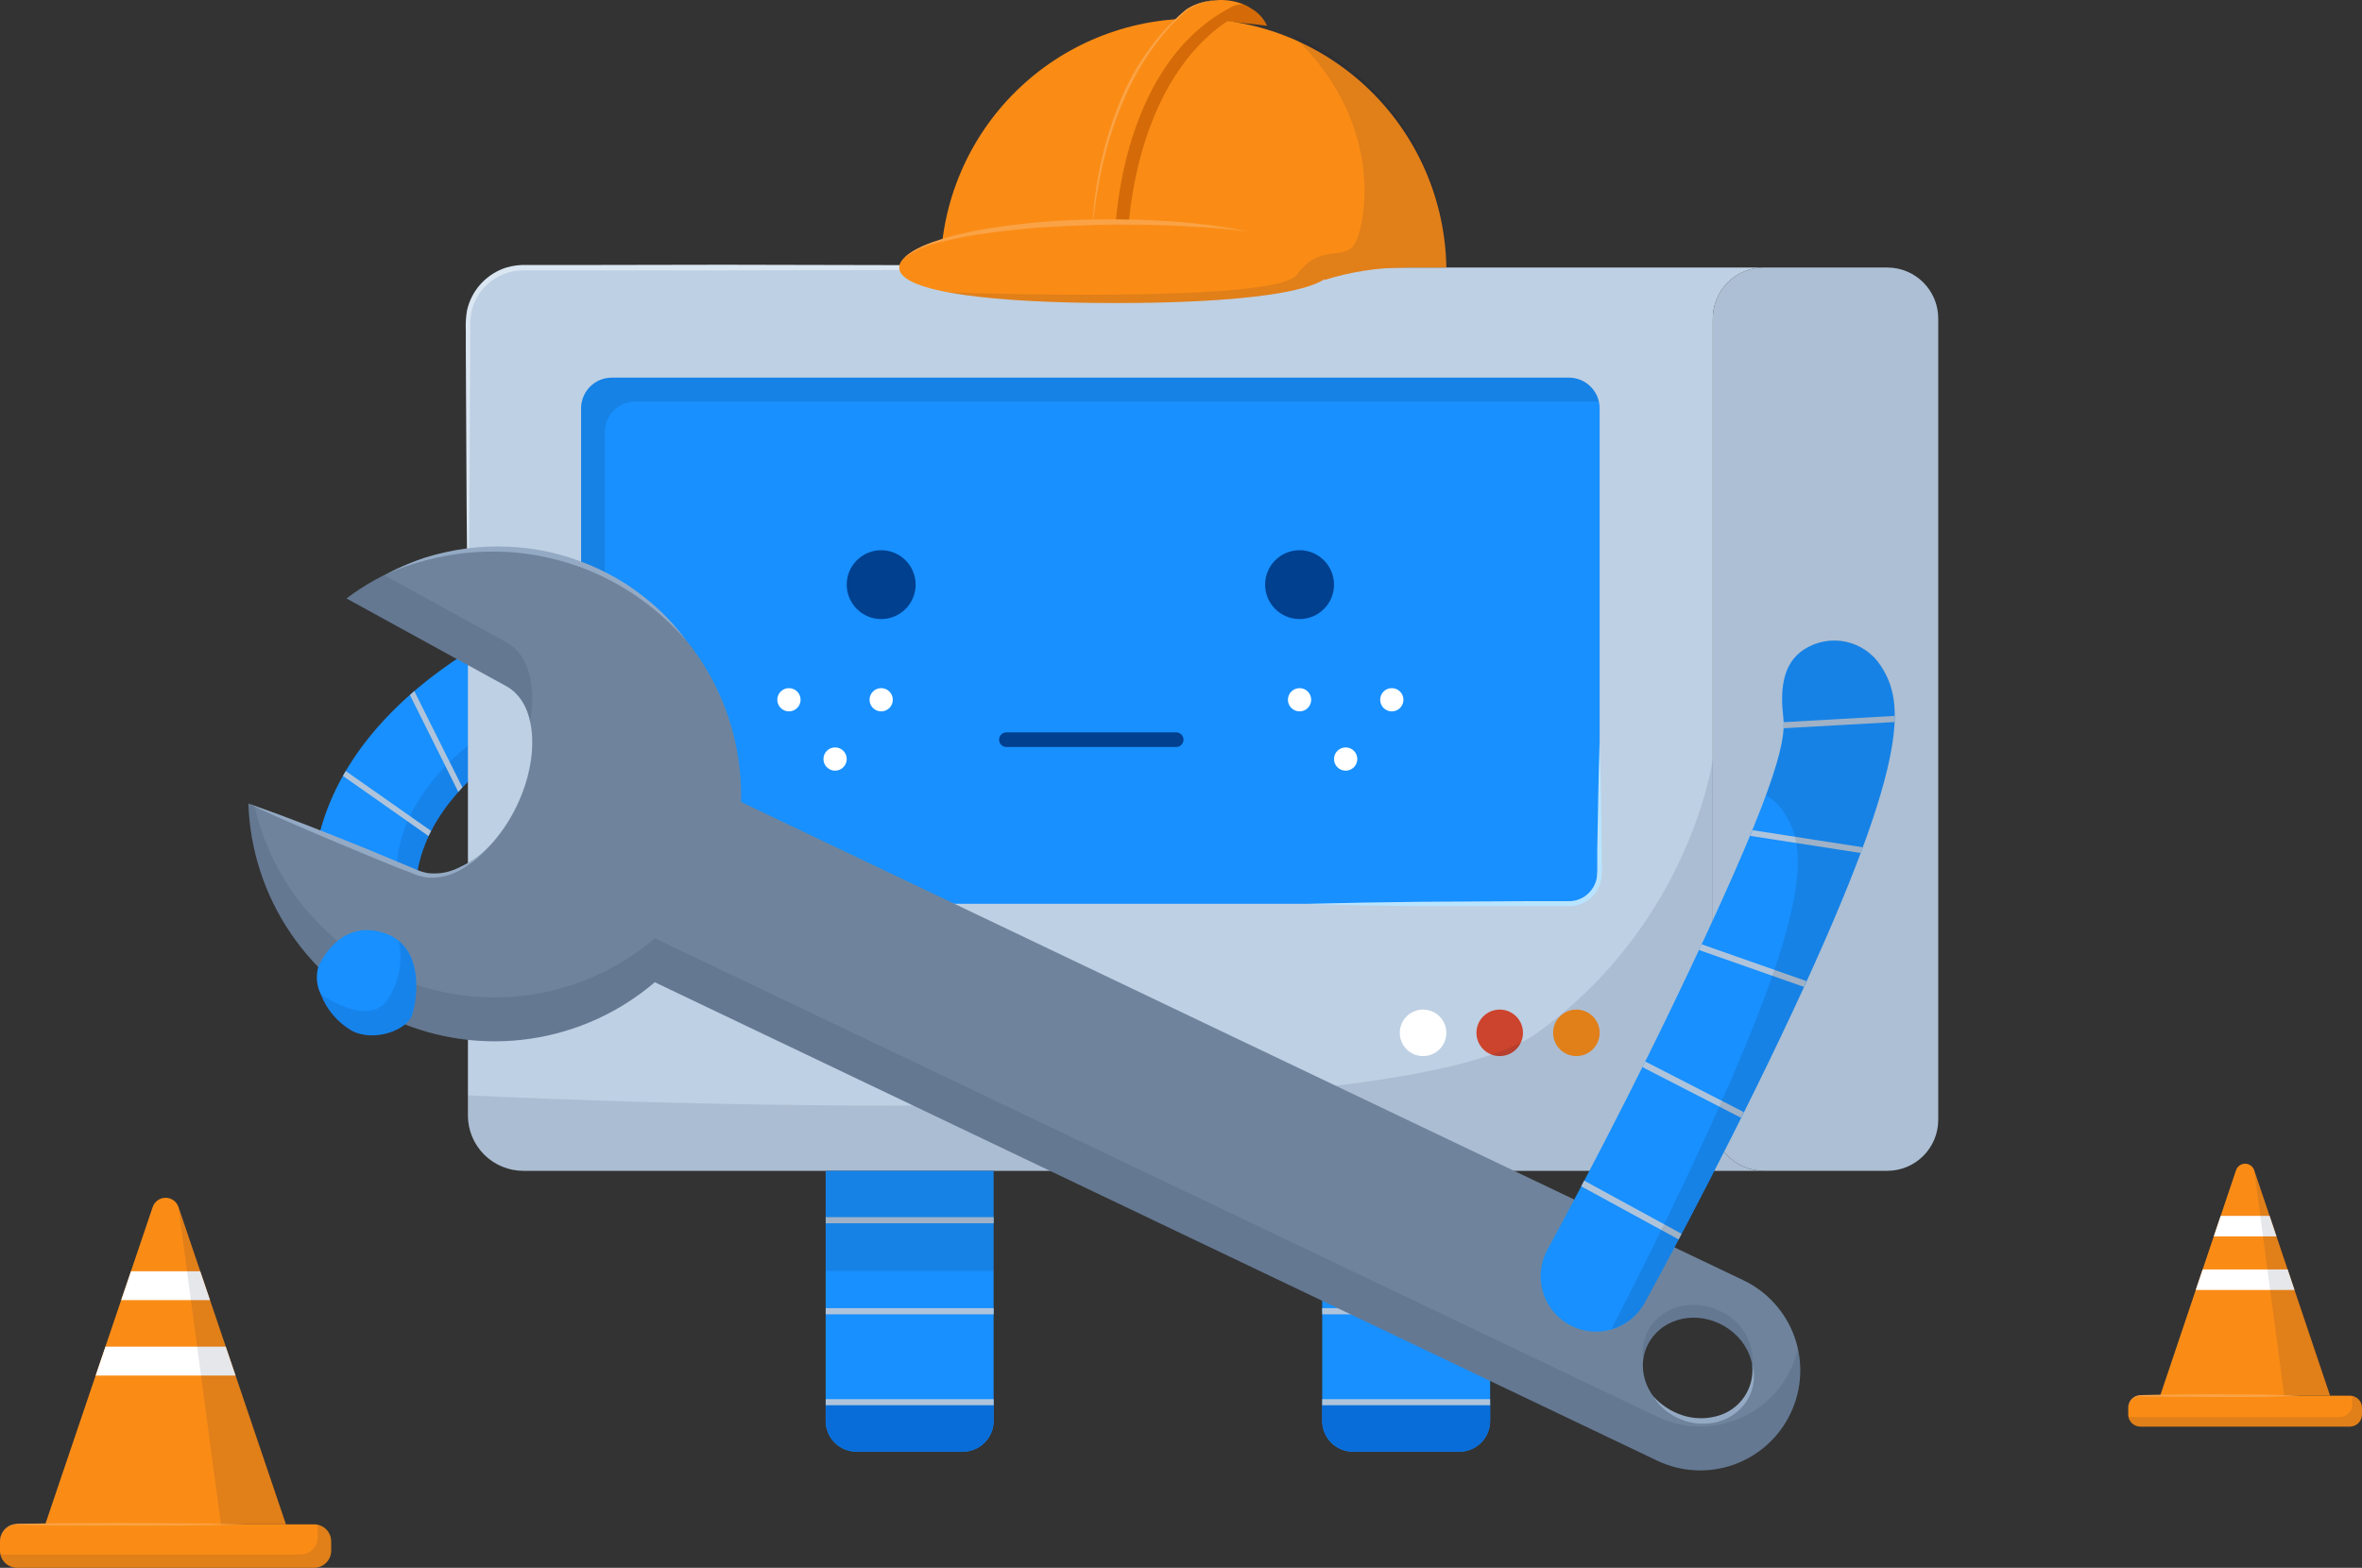 <svg width="485" height="322" viewBox="0 0 485 322" fill="none" xmlns="http://www.w3.org/2000/svg">
<rect x="0" y="0" width="485" height="322" fill="#333333" stroke="none"/>
<g clip-path="url(#clip0_2266_7931)">
<path d="M459.135 240.34L443.555 286.655H478.444L462.864 240.34C462.73 239.951 462.478 239.614 462.144 239.375C461.81 239.136 461.41 239.008 460.999 239.008C460.589 239.008 460.189 239.136 459.855 239.375C459.52 239.614 459.269 239.951 459.135 240.34Z" fill="#FA8C16"/>
<path d="M482.518 286.655H439.482C438.111 286.655 437 287.77 437 289.145V290.511C437 291.885 438.111 293 439.482 293H482.518C483.889 293 485 291.885 485 290.511V289.145C485 287.77 483.889 286.655 482.518 286.655Z" fill="#FA8C16"/>
<path d="M450.861 264.94H471.138L469.725 260.728H452.274L450.861 264.94Z" fill="white"/>
<path d="M454.565 253.936H467.434L466.021 249.723H455.978L454.565 253.936Z" fill="white"/>
<path opacity="0.1" d="M482.989 286.706C483.008 286.867 483.008 287.03 482.989 287.191V288.468C482.989 289.145 482.721 289.795 482.243 290.273C481.766 290.752 481.118 291.021 480.443 291.021H437.534C437.374 291.041 437.211 291.041 437.051 291.021C437.181 291.586 437.499 292.09 437.952 292.449C438.406 292.809 438.968 293.003 439.546 293H482.569C483.244 293 483.891 292.731 484.369 292.252C484.846 291.773 485.114 291.124 485.114 290.447V289.157C485.099 288.565 484.878 287.996 484.49 287.549C484.103 287.102 483.572 286.804 482.989 286.706Z" fill="#00113B"/>
<path opacity="0.1" d="M469.025 286.655H478.444L462.864 240.34L469.025 286.655Z" fill="#00113B"/>
<path d="M437 289.157C436.986 288.564 437.18 287.984 437.547 287.518C437.914 287.052 438.432 286.729 439.011 286.604C439.398 286.544 439.79 286.514 440.182 286.515L444.777 286.425L453.98 286.349L463.183 286.425C466.25 286.425 469.318 286.553 472.385 286.668C469.318 286.796 466.25 286.872 463.183 286.923H453.98L444.777 286.847L440.182 286.808C439.809 286.783 439.435 286.783 439.062 286.808C438.694 286.86 438.345 287 438.043 287.217C437.73 287.436 437.473 287.726 437.292 288.063C437.11 288.4 437.01 288.775 437 289.157Z" fill="#FAA346"/>
</g>
<g clip-path="url(#clip1_2266_7931)">
<path d="M31.356 247.888L9.289 313.075H58.711L36.643 247.888C36.455 247.338 36.099 246.861 35.625 246.523C35.151 246.185 34.583 246.004 34 246.004C33.417 246.004 32.849 246.185 32.375 246.523C31.901 246.861 31.545 247.338 31.356 247.888Z" fill="#FA8C16"/>
<path d="M64.479 313.075H3.521C1.576 313.075 0 314.645 0 316.583V318.492C0 320.429 1.576 322 3.521 322H64.479C66.424 322 68 320.429 68 318.492V316.583C68 314.645 66.424 313.075 64.479 313.075Z" fill="#FA8C16"/>
<path d="M19.638 282.513H48.362L46.35 276.583H21.65L19.638 282.513Z" fill="white"/>
<path d="M24.882 267.018H43.118L41.106 261.1H26.894L24.882 267.018Z" fill="white"/>
<path opacity="0.1" d="M65.153 313.181C65.199 313.402 65.224 313.627 65.228 313.853V315.751C65.228 316.684 64.855 317.579 64.193 318.239C63.531 318.899 62.633 319.27 61.696 319.27H0.748C0.518 319.267 0.289 319.242 0.063 319.195C0.22 319.994 0.65 320.714 1.281 321.232C1.912 321.749 2.703 322.032 3.52 322.032H64.521C65.448 322.018 66.333 321.641 66.984 320.983C67.635 320.324 67.999 319.437 67.999 318.513V316.594C67.992 315.785 67.705 315.004 67.186 314.382C66.667 313.76 65.949 313.336 65.153 313.181Z" fill="#00113B"/>
<path opacity="0.1" d="M45.365 313.075H58.71L36.632 247.888L45.365 313.075Z" fill="#00113B"/>
<path d="M-0 316.594C-0.01 316.044 0.108 315.5 0.346 315.004C0.584 314.508 0.934 314.074 1.369 313.736C1.805 313.387 2.319 313.149 2.868 313.043C3.41 312.969 3.958 312.936 4.505 312.947L11.023 312.872L24.058 312.808L37.093 312.872C41.437 312.872 45.779 312.94 50.117 313.075C45.786 313.181 41.445 313.252 37.093 313.288H24.058L11.023 313.277L4.505 313.181C3.971 313.138 3.434 313.138 2.9 313.181C2.373 313.264 1.873 313.472 1.444 313.789C0.998 314.11 0.635 314.531 0.383 315.018C0.132 315.506 0.001 316.046 -0 316.594Z" fill="#FAA346"/>
</g>
<g clip-path="url(#clip2_2266_7931)">
<path d="M75.244 200.631C72.748 200.635 70.332 199.754 68.425 198.144C66.519 196.534 65.245 194.3 64.832 191.84C57.465 147.851 107.605 127.589 109.737 126.746C112.323 125.765 115.191 125.84 117.723 126.953C120.254 128.066 122.247 130.129 123.27 132.697C124.294 135.265 124.267 138.133 123.194 140.681C122.122 143.229 120.09 145.253 117.537 146.318C117.069 146.505 81.159 161.231 85.715 188.305C85.945 189.67 85.903 191.067 85.593 192.416C85.282 193.765 84.708 195.04 83.904 196.167C83.101 197.295 82.082 198.252 80.908 198.986C79.734 199.72 78.426 200.215 77.06 200.444C76.461 200.556 75.853 200.618 75.244 200.631Z" fill="#1890FF"/>
<path opacity="0.1" d="M98.341 151.351C88.972 158.374 79.262 169.565 81.769 184.454C82.729 190.19 86.618 194.076 85.657 188.34C83.397 174.891 91.115 164.485 99.525 157.403C107.934 150.321 105.99 145.569 98.341 151.351Z" fill="#00113B"/>
<path d="M351.702 230V65.41C351.702 62.635 352.805 59.973 354.769 58.01C356.732 56.048 359.396 54.945 362.173 54.945H107.465C104.446 54.945 101.55 56.144 99.415 58.278C97.281 60.411 96.081 63.305 96.081 66.323V229.087C96.081 232.104 97.281 234.998 99.415 237.132C101.55 239.266 104.446 240.465 107.465 240.465H362.173C359.396 240.465 356.732 239.362 354.769 237.4C352.805 235.437 351.702 232.775 351.702 230Z" fill="#BED0E3"/>
<path d="M169.54 240.465H204.021V291.828C204.021 293.504 203.355 295.112 202.169 296.298C200.982 297.483 199.374 298.149 197.696 298.149H175.865C174.187 298.149 172.579 297.483 171.392 296.298C170.206 295.112 169.54 293.504 169.54 291.828V240.465Z" fill="#1890FF"/>
<path d="M271.495 240.465H305.976V291.828C305.976 293.504 305.31 295.112 304.124 296.298C302.938 297.483 301.329 298.149 299.651 298.149H277.82C276.142 298.149 274.534 297.483 273.348 296.298C272.161 295.112 271.495 293.504 271.495 291.828V240.465Z" fill="#1890FF"/>
<path d="M322.139 77.56H125.642C122.149 77.56 119.317 80.39 119.317 83.881V179.304C119.317 182.795 122.149 185.625 125.642 185.625H322.139C325.632 185.625 328.464 182.795 328.464 179.304V83.881C328.464 80.39 325.632 77.56 322.139 77.56Z" fill="#1890FF"/>
<path d="M387.517 54.945H362.172C356.389 54.945 351.701 59.63 351.701 65.41V230C351.701 235.779 356.389 240.465 362.172 240.465H387.517C393.3 240.465 397.988 235.779 397.988 230V65.41C397.988 59.63 393.3 54.945 387.517 54.945Z" fill="#ACBFD4"/>
<path d="M206.645 151.913H241.512" stroke="#00408F" stroke-width="3" stroke-linecap="round" stroke-linejoin="round"/>
<path d="M161.998 146.107C163.317 146.107 164.387 145.038 164.387 143.719C164.387 142.4 163.317 141.331 161.998 141.331C160.678 141.331 159.608 142.4 159.608 143.719C159.608 145.038 160.678 146.107 161.998 146.107Z" fill="white"/>
<path d="M180.936 146.107C182.256 146.107 183.325 145.038 183.325 143.719C183.325 142.4 182.256 141.331 180.936 141.331C179.617 141.331 178.547 142.4 178.547 143.719C178.547 145.038 179.617 146.107 180.936 146.107Z" fill="white"/>
<path d="M171.472 158.281C172.792 158.281 173.862 157.212 173.862 155.893C173.862 154.574 172.792 153.505 171.472 153.505C170.153 153.505 169.083 154.574 169.083 155.893C169.083 157.212 170.153 158.281 171.472 158.281Z" fill="white"/>
<path d="M285.785 146.107C287.104 146.107 288.174 145.038 288.174 143.719C288.174 142.4 287.104 141.331 285.785 141.331C284.465 141.331 283.396 142.4 283.396 143.719C283.396 145.038 284.465 146.107 285.785 146.107Z" fill="white"/>
<path d="M266.845 146.107C268.165 146.107 269.235 145.038 269.235 143.719C269.235 142.4 268.165 141.331 266.845 141.331C265.526 141.331 264.456 142.4 264.456 143.719C264.456 145.038 265.526 146.107 266.845 146.107Z" fill="white"/>
<path d="M276.309 158.281C277.629 158.281 278.699 157.212 278.699 155.893C278.699 154.574 277.629 153.505 276.309 153.505C274.99 153.505 273.92 154.574 273.92 155.893C273.92 157.212 274.99 158.281 276.309 158.281Z" fill="white"/>
<path d="M305.976 249.981H271.495V251.245H305.976V249.981Z" fill="#AFC4DB"/>
<path d="M305.976 268.675H271.495V269.939H305.976V268.675Z" fill="#AFC4DB"/>
<path d="M305.976 287.368H271.495V288.632H305.976V287.368Z" fill="#AFC4DB"/>
<path d="M204.033 249.981H169.552V251.245H204.033V249.981Z" fill="#AFC4DB"/>
<path d="M204.033 268.675H169.552V269.939H204.033V268.675Z" fill="#AFC4DB"/>
<path d="M204.033 287.368H169.552V288.632H204.033V287.368Z" fill="#AFC4DB"/>
<path d="M305.976 288.633H271.495V291.828C271.495 293.505 272.161 295.112 273.348 296.298C274.534 297.483 276.142 298.149 277.82 298.149H299.651C301.329 298.149 302.938 297.483 304.124 296.298C305.31 295.112 305.976 293.505 305.976 291.828V288.633Z" fill="#096DD9"/>
<path d="M204.033 288.633H169.552V291.828C169.55 292.659 169.713 293.481 170.03 294.249C170.347 295.016 170.813 295.714 171.401 296.301C171.988 296.888 172.686 297.354 173.454 297.671C174.222 297.988 175.045 298.151 175.876 298.149H197.708C199.386 298.149 200.994 297.483 202.18 296.298C203.366 295.112 204.033 293.505 204.033 291.828V288.633Z" fill="#096DD9"/>
<path d="M323.686 216.902C326.325 216.902 328.464 214.764 328.464 212.126C328.464 209.488 326.325 207.35 323.686 207.35C321.047 207.35 318.907 209.488 318.907 212.126C318.907 214.764 321.047 216.902 323.686 216.902Z" fill="#FA8C16"/>
<path d="M307.945 216.902C310.584 216.902 312.723 214.764 312.723 212.126C312.723 209.488 310.584 207.35 307.945 207.35C305.305 207.35 303.166 209.488 303.166 212.126C303.166 214.764 305.305 216.902 307.945 216.902Z" fill="#CC442D"/>
<path d="M292.202 216.902C294.842 216.902 296.981 214.764 296.981 212.126C296.981 209.488 294.842 207.35 292.202 207.35C289.563 207.35 287.424 209.488 287.424 212.126C287.424 214.764 289.563 216.902 292.202 216.902Z" fill="white"/>
<path opacity="0.1" d="M124.19 184.185V88.762C124.19 87.086 124.856 85.478 126.042 84.293C127.228 83.107 128.837 82.442 130.514 82.442H327.023C327.46 82.441 327.896 82.488 328.323 82.582C328.025 81.163 327.248 79.89 326.122 78.975C324.996 78.061 323.59 77.562 322.139 77.56H125.642C123.965 77.56 122.356 78.226 121.17 79.412C119.984 80.597 119.317 82.205 119.317 83.881V179.304C119.318 180.752 119.816 182.156 120.729 183.281C121.641 184.406 122.913 185.184 124.33 185.484C124.242 185.057 124.195 184.622 124.19 184.185Z" fill="black"/>
<path opacity="0.1" d="M204.021 240.465H169.54V261.019H204.021V240.465Z" fill="black"/>
<path opacity="0.1" d="M305.976 240.465H271.495V261.019H305.976V240.465Z" fill="black"/>
<path d="M277.844 54.945L245.529 55.238L213.215 55.402L148.575 55.531H116.261H108.168C105.561 55.379 102.984 56.154 100.894 57.72C98.817 59.28 97.363 61.529 96.795 64.064C96.577 65.327 96.494 66.611 96.549 67.892V71.93L96.385 104.225L96.104 136.521L95.811 104.225L95.647 71.93V67.892C95.579 66.509 95.661 65.124 95.893 63.76C96.352 61.691 97.353 59.781 98.794 58.226C100.234 56.671 102.063 55.526 104.092 54.91C105.416 54.534 106.792 54.372 108.168 54.43H116.237L148.552 54.372L213.192 54.512L245.506 54.676L277.844 54.945Z" fill="#DAE6F2"/>
<path opacity="0.1" d="M107.465 240.465H362.173C359.396 240.465 356.732 239.362 354.769 237.4C352.805 235.437 351.702 232.775 351.702 230V155.893C351.702 155.893 347.204 189.37 315.722 212.079C284.239 234.787 96.081 224.955 96.081 224.955V229.087C96.081 232.104 97.281 234.998 99.415 237.132C101.55 239.266 104.446 240.465 107.465 240.465Z" fill="#00113B"/>
<path d="M328.464 151.913C328.71 159.486 328.815 167.072 328.909 174.657V177.489C328.951 178.466 328.923 179.444 328.827 180.416C328.664 181.43 328.273 182.395 327.685 183.238C327.097 184.081 326.326 184.781 325.431 185.285C324.532 185.785 323.53 186.07 322.502 186.116C321.495 186.116 320.593 186.116 319.633 186.116H313.941H291.219L279.846 185.952C276.051 185.847 272.257 185.789 268.474 185.66C272.257 185.531 276.051 185.473 279.846 185.379L291.219 185.215L313.976 185.075H319.668C320.593 185.075 321.589 185.075 322.479 185.075C323.345 185.031 324.19 184.79 324.95 184.372C325.714 183.949 326.373 183.36 326.88 182.649C327.387 181.938 327.728 181.123 327.878 180.264C327.97 179.346 328.001 178.423 327.972 177.501V174.668C328.113 167.072 328.218 159.486 328.464 151.913Z" fill="#B8E4FF"/>
<path d="M180.937 127.144C184.844 127.144 188.011 123.979 188.011 120.074C188.011 116.17 184.844 113.004 180.937 113.004C177.03 113.004 173.862 116.17 173.862 120.074C173.862 123.979 177.03 127.144 180.937 127.144Z" fill="#00408F"/>
<path d="M266.846 127.144C270.753 127.144 273.92 123.979 273.92 120.074C273.92 116.17 270.753 113.004 266.846 113.004C262.939 113.004 259.771 116.17 259.771 120.074C259.771 123.979 262.939 127.144 266.846 127.144Z" fill="#00408F"/>
<path d="M106.13 165.468C101.246 175.687 92.216 181.856 85.727 179.245L51 165.047C51.329 174.558 54.337 183.784 59.679 191.663C65.02 199.542 72.478 205.755 81.195 209.587C89.912 213.419 99.534 214.714 108.955 213.325C118.375 211.935 127.213 207.917 134.45 201.731L340.294 299.998C342.727 301.158 345.366 301.827 348.058 301.966C350.751 302.106 353.445 301.714 355.986 300.813C358.526 299.912 360.865 298.519 362.867 296.714C364.869 294.909 366.495 292.728 367.653 290.295C370 285.388 370.3 279.751 368.488 274.623C366.676 269.495 362.9 265.297 357.991 262.951L152.147 164.707C152.41 155.194 149.982 145.8 145.141 137.605C140.3 129.41 133.244 122.746 124.783 118.38C116.322 114.014 106.8 112.122 97.312 112.923C87.823 113.724 78.754 117.185 71.145 122.907L104.033 140.969C110.17 144.328 111.014 155.249 106.13 165.468ZM353.119 271.859C358.858 274.598 361.505 281.024 359.033 286.198C356.562 291.372 349.898 293.361 344.147 290.622C338.396 287.883 335.761 281.457 338.291 276.272C340.821 271.086 347.368 269.12 353.119 271.859Z" fill="#6F849C"/>
<path d="M322.351 272.151L322.245 272.093C319.6 270.642 317.638 268.201 316.793 265.306C315.947 262.411 316.287 259.299 317.736 256.653C317.865 256.419 330.783 232.821 343.234 206.964C364.503 162.811 366.764 152.498 366.178 147.43C365.592 142.361 365.698 136.403 370.453 133.383C371.709 132.572 373.112 132.017 374.583 131.748C376.054 131.479 377.563 131.502 379.025 131.816C380.486 132.13 381.872 132.729 383.102 133.579C384.332 134.428 385.383 135.511 386.194 136.766C390.938 144.117 392.952 155.495 365.803 212.606C352.475 240.699 337.846 267.364 337.694 267.621C336.246 270.241 333.824 272.186 330.953 273.034C328.081 273.882 324.99 273.565 322.351 272.151Z" fill="#1890FF"/>
<path d="M389.017 148.296L366.236 149.572C366.259 149.155 366.259 148.737 366.236 148.32L389.028 147.032C389.04 147.488 389.028 147.863 389.017 148.296Z" fill="#AFC4DB"/>
<path d="M382.036 175.183L359.35 171.672C359.525 171.274 359.689 170.876 359.842 170.501L382.47 174.013C382.329 174.411 382.235 174.774 382.036 175.183Z" fill="#AFC4DB"/>
<path d="M370.406 202.691L348.867 195.118C349.055 194.732 349.23 194.357 349.406 193.947L370.921 201.497C370.769 201.907 370.582 202.305 370.406 202.691Z" fill="#AFC4DB"/>
<path d="M357.487 229.567L337.248 219.172C337.435 218.81 337.623 218.435 337.81 218.002L358.061 228.408C357.873 228.818 357.639 229.204 357.487 229.567Z" fill="#AFC4DB"/>
<path d="M344.685 254.558L324.681 243.649L325.278 242.478L345.271 253.387C345.072 253.809 344.873 254.183 344.685 254.558Z" fill="#AFC4DB"/>
<path opacity="0.1" d="M365.838 212.559C392.987 155.401 390.973 144.07 386.229 136.719C385.418 135.464 384.367 134.381 383.137 133.532C381.907 132.682 380.521 132.084 379.06 131.769C377.598 131.455 376.089 131.432 374.618 131.701C373.147 131.97 371.744 132.526 370.488 133.337C365.733 136.403 365.627 142.35 366.213 147.383C366.517 149.993 366.049 154.02 362.629 163.338C364.105 164.215 365.363 165.415 366.307 166.849C371.05 174.2 373.065 185.519 345.916 242.677C340.797 253.446 335.492 264.004 330.889 272.959C332.326 272.557 333.671 271.875 334.844 270.953C336.018 270.032 336.998 268.887 337.729 267.586C337.846 267.317 352.474 240.617 365.838 212.559Z" fill="black"/>
<path opacity="0.1" d="M367.653 281.305C365.306 286.211 361.105 289.985 355.974 291.796C350.844 293.607 345.203 293.307 340.294 290.962L134.45 192.695C127.839 198.354 119.877 202.212 111.336 203.894C102.796 205.577 93.965 205.027 85.699 202.298C77.433 199.569 70.013 194.753 64.155 188.318C58.298 181.882 54.202 174.043 52.265 165.562L51 165.047C51.329 174.558 54.337 183.784 59.679 191.663C65.02 199.542 72.478 205.755 81.195 209.587C89.912 213.419 99.534 214.714 108.955 213.325C118.375 211.935 127.213 207.917 134.45 201.731L340.294 299.999C342.727 301.158 345.366 301.827 348.058 301.966C350.751 302.106 353.445 301.714 355.986 300.813C358.526 299.912 360.865 298.519 362.867 296.714C364.869 294.909 366.495 292.728 367.653 290.295C369.646 286.143 370.17 281.439 369.141 276.951C368.813 278.454 368.314 279.915 367.653 281.305Z" fill="#00113B"/>
<path opacity="0.1" d="M108.836 148.179C110.159 140.875 108.519 134.39 104.034 131.932L78.887 118.12C76.166 119.477 73.575 121.079 71.145 122.907L104.034 140.969C105.303 141.758 106.388 142.81 107.216 144.054C108.044 145.298 108.597 146.704 108.836 148.179Z" fill="#00113B"/>
<path d="M140.962 131.592C137.256 127.333 132.91 123.676 128.079 120.753C126.907 120.039 125.631 119.372 124.378 118.728C123.124 118.084 121.824 117.558 120.548 116.996C117.938 115.963 115.252 115.137 112.513 114.526C109.782 113.908 107.005 113.516 104.209 113.355C101.401 113.213 98.587 113.275 95.788 113.543C90.167 114.133 84.669 115.578 79.484 117.827C82.005 116.506 84.629 115.394 87.332 114.502C90.065 113.664 92.862 113.045 95.694 112.653C101.413 111.907 107.218 112.152 112.853 113.379C118.45 114.668 123.786 116.905 128.629 119.992C131.01 121.553 133.255 123.311 135.34 125.248C137.398 127.193 139.279 129.316 140.962 131.592Z" fill="#94AAC4"/>
<path d="M99.524 174.762C98.007 176.389 96.235 177.757 94.277 178.812C92.266 179.909 89.979 180.398 87.695 180.217C86.563 180.063 85.462 179.739 84.427 179.257L81.358 178.086L75.233 175.581C71.169 173.873 67.093 172.21 63.052 170.455L57.008 167.809C55.006 166.884 52.991 165.995 51 165.035C53.085 165.749 55.146 166.533 57.219 167.271L63.392 169.612C67.503 171.192 71.59 172.866 75.666 174.493L81.768 177.045L84.813 178.309C85.764 178.774 86.772 179.113 87.812 179.316C89.941 179.575 92.099 179.217 94.031 178.285C96.022 177.381 97.872 176.194 99.524 174.762Z" fill="#94AAC4"/>
<path d="M359.759 280.111C360.127 281.315 360.238 282.583 360.087 283.833C359.916 285.109 359.494 286.338 358.846 287.45C357.48 289.697 355.297 291.328 352.755 292.004C350.241 292.674 347.576 292.506 345.166 291.524C343.988 291.048 342.887 290.401 341.898 289.604C340.933 288.798 340.109 287.837 339.462 286.76C341.086 288.576 343.164 289.929 345.482 290.681C347.738 291.414 350.159 291.479 352.451 290.868C354.778 290.285 356.81 288.866 358.158 286.882C359.506 284.898 360.076 282.488 359.759 280.111Z" fill="#94AAC4"/>
<path opacity="0.1" d="M353.118 269.225C347.368 266.474 340.703 268.452 338.232 273.638C337.428 275.332 337.139 277.224 337.401 279.081C337.53 278.111 337.81 277.167 338.232 276.283C340.703 271.109 347.368 269.131 353.118 271.87C354.891 272.683 356.435 273.922 357.612 275.477C358.789 277.031 359.563 278.852 359.865 280.778C360.101 278.388 359.577 275.983 358.365 273.909C357.154 271.834 355.317 270.195 353.118 269.225Z" fill="#00113B"/>
<path d="M84.579 208.556C83.607 211.424 76.978 214.151 72.234 211.693C69.299 209.97 67.039 207.299 65.828 204.119C65.013 202.402 64.842 200.45 65.347 198.618C65.347 198.618 69.189 188.867 78.407 191.466C79.666 191.804 80.842 192.398 81.862 193.21C87.015 197.389 85.411 206.121 84.579 208.556Z" fill="#1890FF"/>
<path d="M94.944 161.722C94.651 162.015 94.382 162.319 94.101 162.635L84.169 142.736L85.071 141.94L94.944 161.722Z" fill="#AFC4DB"/>
<path d="M88.514 170.653C88.327 171.005 88.151 171.356 87.987 171.707L70.419 159.369C70.606 159.03 70.794 158.691 70.993 158.351L88.514 170.653Z" fill="#AFC4DB"/>
<path opacity="0.1" d="M84.579 208.556C83.607 211.424 76.978 214.151 72.235 211.693C69.299 209.971 67.039 207.299 65.828 204.119C65.828 204.119 75.385 211.143 79.496 205.43C80.707 203.664 81.539 201.667 81.942 199.564C82.345 197.462 82.31 195.298 81.839 193.21C87.016 197.389 85.411 206.121 84.579 208.556Z" fill="#00113B"/>
<path d="M256.808 1.686C258.291 2.49 259.471 3.756 260.169 5.291L250.507 4.191L246.853 3.324C246.853 3.324 250.589 0.421 250.94 0.609C251.291 0.796 256.187 1.299 256.808 1.686Z" fill="#D46B08"/>
<path d="M271.929 57.509C277.182 55.853 282.653 54.989 288.162 54.946C296.981 54.946 273.65 49.491 273.65 49.491L271.929 57.509Z" fill="#FA8C16"/>
<path d="M296.982 54.945H193.129C193.334 41.317 198.895 28.316 208.61 18.75C218.326 9.185 231.417 3.823 245.055 3.823C258.694 3.823 271.784 9.185 281.5 18.75C291.216 28.316 296.777 41.317 296.982 54.945Z" fill="#FA8C16"/>
<path d="M256.774 1.662C256.024 2.002 255.134 3.933 254.337 3.886C253.917 3.783 253.479 3.778 253.057 3.872C252.634 3.965 252.239 4.154 251.901 4.425C231.744 18.178 231.498 49.947 231.498 50.333H226.813C226.813 49.935 227.036 15.744 249.196 0.597C250.081 0.593 250.965 0.534 251.843 0.421C253.029 0.439 254.209 0.6 255.356 0.901C255.861 1.09 256.338 1.346 256.774 1.662Z" fill="#D46B08"/>
<path d="M255.368 0.901C254.356 0.83 253.35 1.089 252.498 1.639C229.155 14.046 228.898 49.081 228.898 49.479H224.213C224.213 49.104 224.412 18.424 243.245 2.318C245.201 0.609 247.86 0.187 250.484 -2.21542e-05C252.155 -0.018 253.813 0.289 255.368 0.901Z" fill="#FA8C16"/>
<path d="M224.295 47.278C224.645 37.596 226.814 28.066 230.69 19.185C232.669 14.792 235.255 10.698 238.373 7.023C239.967 5.197 241.702 3.498 243.562 1.943C245.633 0.641 248.037 -0.034 250.484 -1.44851e-05C248.075 0.038 245.729 0.77 243.726 2.107C242.824 2.868 241.992 3.757 241.125 4.565C240.686 4.966 240.276 5.396 239.896 5.853L238.724 7.222C235.68 10.929 233.154 15.032 231.217 19.419C229.252 23.797 227.707 28.352 226.602 33.021C226.052 35.362 225.56 37.703 225.197 40.044C224.834 42.385 224.494 44.879 224.295 47.278Z" fill="#FAA346"/>
<path d="M273.651 54.945C273.651 60.119 253.74 62.238 229.144 62.238C204.549 62.238 184.638 60.119 184.638 54.945C184.638 49.772 204.549 45.581 229.144 45.581C253.74 45.581 273.651 49.783 273.651 54.945Z" fill="#FA8C16"/>
<path opacity="0.1" d="M296.982 54.945H288.162C282.654 54.99 277.183 55.854 271.929 57.509V57.345C266.623 60.786 249.453 62.238 229.097 62.238C215.195 62.238 202.78 61.559 194.616 60.037C196.08 60.096 262.138 62.437 266.342 56.373C266.694 55.867 267.085 55.389 267.514 54.945C268.688 53.653 270.235 52.758 271.941 52.382C272.327 52.288 272.702 52.218 273.112 52.16C275.068 51.843 276.79 51.867 277.879 50.521C280.128 47.711 285.293 25.869 265.312 7.14C274.706 11.117 282.72 17.773 288.353 26.274C293.985 34.777 296.986 44.749 296.982 54.945Z" fill="#00113B"/>
<path d="M185.633 52.944C187.858 50.884 190.821 49.912 193.656 48.999C196.536 48.172 199.461 47.507 202.417 47.009C208.333 46.049 214.301 45.443 220.289 45.195C226.274 44.984 232.271 44.984 238.244 45.335C244.221 45.647 250.169 46.367 256.047 47.489C253.084 47.15 250.109 46.857 247.134 46.67C244.159 46.482 241.184 46.307 238.209 46.237C232.248 46.073 226.286 46.061 220.336 46.365C214.387 46.56 208.452 47.072 202.557 47.899C199.612 48.284 196.691 48.835 193.808 49.549C190.88 50.113 188.098 51.268 185.633 52.944Z" fill="#FAA346"/>
</g>
<defs>
<clipPath id="clip0_2266_7931">
<rect width="48" height="54" fill="white" transform="translate(437 239)"/>
</clipPath>
<clipPath id="clip1_2266_7931">
<rect width="68" height="76" fill="white" transform="translate(0 246)"/>
</clipPath>
<clipPath id="clip2_2266_7931">
<rect width="347" height="302" fill="white" transform="translate(51)"/>
</clipPath>
</defs>
</svg>
